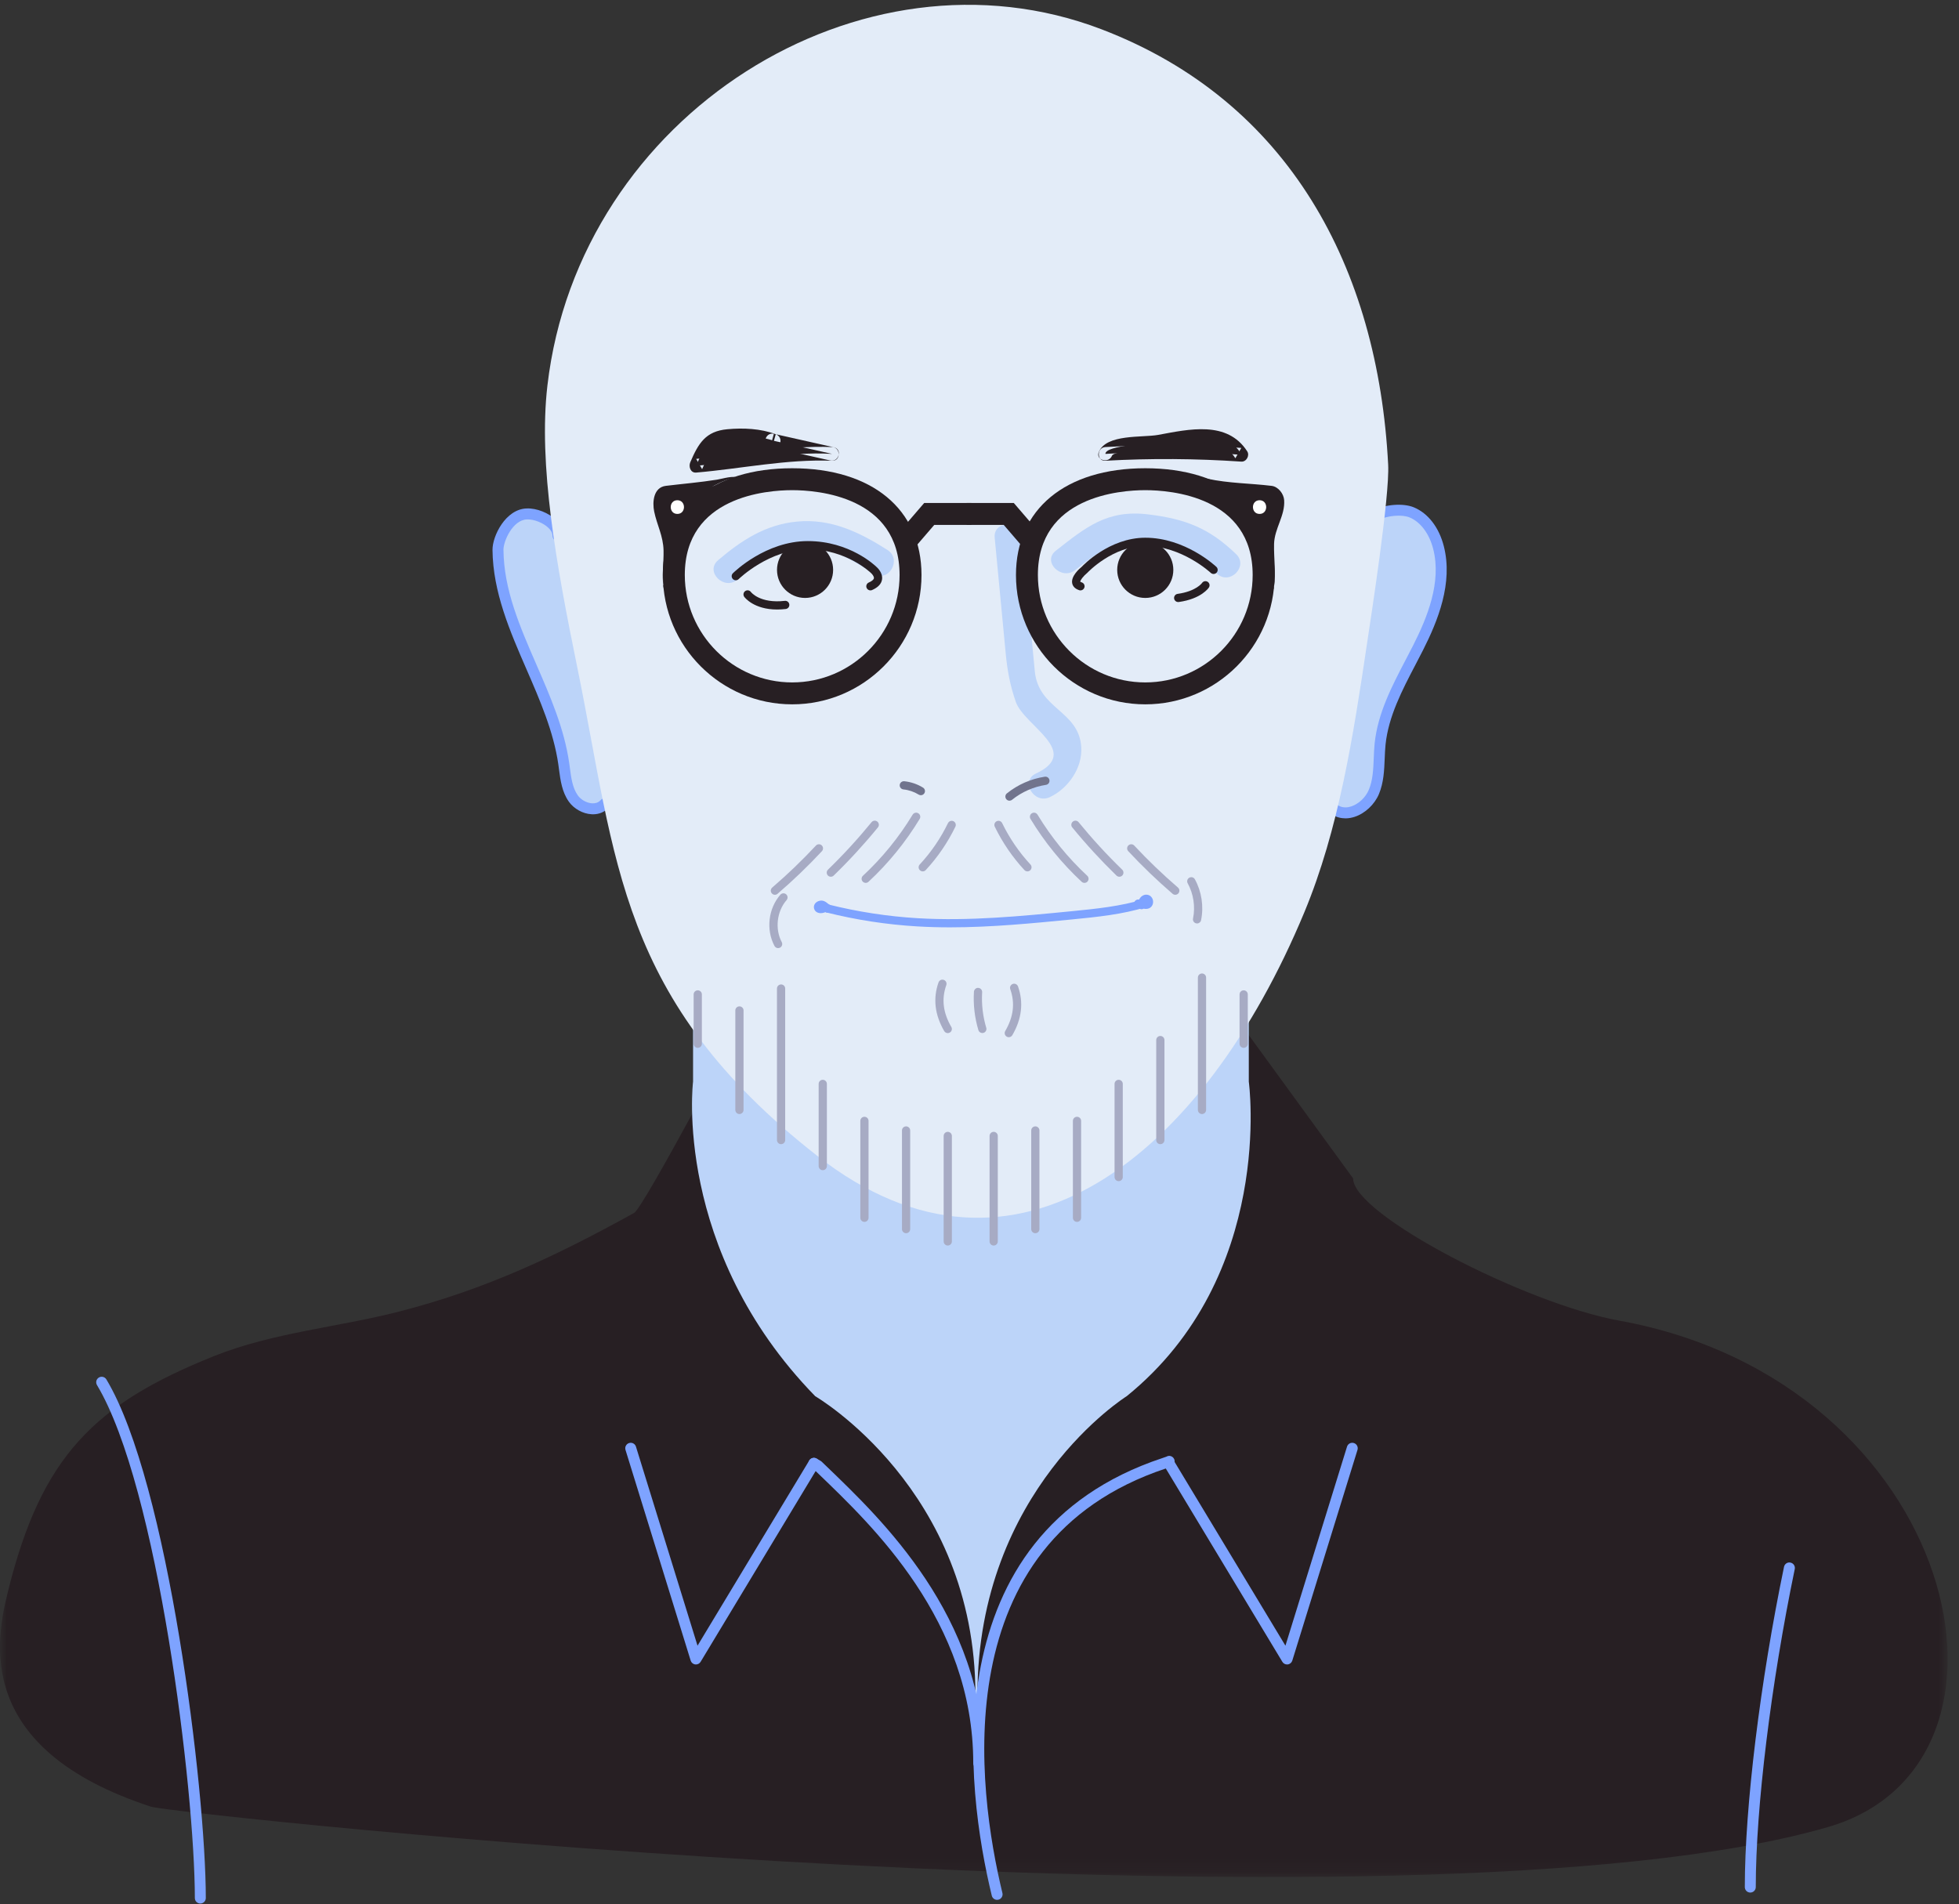 <?xml version="1.0" encoding="UTF-8"?>
<svg width="143px" height="139px" viewBox="0 0 143 139" version="1.1" xmlns="http://www.w3.org/2000/svg" xmlns:xlink="http://www.w3.org/1999/xlink">
    <rect x="0" y="0" width="143" height="139" fill="#333333" stroke="none"/>
    <title>Illustration / Daniele</title>
    <defs>
        <polygon id="path-1" points="0 0.07 142.17 0.07 142.17 62.87 0 62.87"></polygon>
    </defs>
    <g id="Illustration-/-Daniele" stroke="none" stroke-width="1" fill="none" fill-rule="evenodd">
        <g id="Daniele">
            <path d="M99.499,38.495 C99.821,37.428 102.027,36.978 103.055,37.407 C104.083,37.835 104.73,38.892 105.006,39.972 C105.635,42.432 104.67,45.005 103.522,47.272 C102.376,49.538 101.002,51.786 100.743,54.312 C100.622,55.488 100.745,56.719 100.29,57.81 C99.837,58.9 98.478,59.75 97.47,59.135" id="Fill-1" fill="#BCD4F9"></path>
            <path d="M98.216,59.742 C97.875,59.742 97.548,59.652 97.261,59.476 C97.072,59.361 97.012,59.115 97.128,58.926 C97.243,58.738 97.488,58.679 97.678,58.793 C98.02,59.003 98.385,58.952 98.632,58.871 C99.173,58.695 99.692,58.208 99.92,57.657 C100.213,56.954 100.245,56.175 100.279,55.349 C100.294,54.988 100.308,54.628 100.344,54.272 C100.571,52.068 101.61,50.08 102.614,48.159 C102.8,47.802 102.986,47.448 103.166,47.091 C104.17,45.106 105.243,42.513 104.618,40.07 C104.335,38.963 103.694,38.106 102.901,37.776 C102.34,37.54 101.299,37.629 100.576,37.971 C100.2,38.149 99.952,38.376 99.882,38.61 C99.819,38.822 99.596,38.942 99.384,38.877 C99.172,38.813 99.052,38.591 99.116,38.379 C99.255,37.919 99.642,37.528 100.235,37.248 C101.164,36.809 102.443,36.719 103.209,37.038 C104.248,37.47 105.044,38.503 105.393,39.871 C106.084,42.573 104.947,45.342 103.88,47.453 C103.698,47.811 103.511,48.169 103.324,48.528 C102.354,50.383 101.352,52.302 101.14,54.354 C101.106,54.693 101.092,55.038 101.078,55.382 C101.043,56.242 101.006,57.129 100.659,57.963 C100.34,58.729 99.642,59.385 98.879,59.632 C98.656,59.705 98.433,59.742 98.216,59.742" id="Fill-3" fill="#7EA3FF"></path>
            <g id="Group-7" transform="translate(0, 74.162)">
                <mask id="mask-2" fill="white">
                    <use xlink:href="#path-1"></use>
                </mask>
                <g id="Clip-6"></g>
                <path d="M98.771,11.863 C98.771,14.511 111.358,21.008 118.209,22.249 C142.987,26.745 149.394,54.58 133.453,59.211 C103.233,67.989 12.73,58.287 11.022,57.73 C-1.976,53.484 -0.283,45.521 0.587,41.997 C3.02,32.149 6.91,28.33 15.597,24.846 C19.92,23.113 24.633,22.739 29.137,21.584 C35.484,19.957 40.622,17.513 46.287,14.386 C46.988,13.998 54.325,0.07 54.325,0.07 L90.23,0.13 L98.771,11.863 Z" id="Fill-5" fill="#271F23" mask="url(#mask-2)"></path>
            </g>
            <path d="M71.201,123.727 C71.201,108.727 59.509,101.927 59.509,101.927 C49.076,91.225 50.591,78.96 50.591,78.96 L50.591,74.566 L91.158,70.96 L91.158,78.96 C91.158,78.96 93.109,93.127 82.242,101.927 C82.242,101.927 71.35,108.727 71.35,123.727" id="Fill-8" fill="#BCD4F9"></path>
            <path d="M71.444,129.108 C71.223,129.108 71.044,128.929 71.044,128.708 C71.044,118.317 63.642,111.347 59.757,107.601 L59.46,107.315 L59.214,107.175 C59.023,107.064 58.956,106.82 59.066,106.628 C59.176,106.435 59.421,106.369 59.612,106.48 L59.9,106.646 C59.929,106.662 59.956,106.682 59.98,106.705 L60.312,107.025 C64.283,110.853 71.844,117.977 71.844,128.708 C71.844,128.929 71.664,129.108 71.444,129.108" id="Fill-10" fill="#7EA3FF"></path>
            <path d="M72.784,138.692 C72.604,138.692 72.44,138.569 72.396,138.385 C70.523,130.648 67.985,112.045 84.85,106.442 C84.999,106.393 85.101,106.361 85.149,106.339 C85.338,106.223 85.575,106.29 85.69,106.479 C85.804,106.669 85.734,106.919 85.544,107.033 C85.466,107.081 85.36,107.116 85.102,107.202 C68.868,112.595 71.352,130.675 73.173,138.197 C73.226,138.411 73.094,138.629 72.879,138.68 C72.848,138.688 72.816,138.692 72.784,138.692" id="Fill-12" fill="#7EA3FF"></path>
            <path d="M40.729,39.114 C40.745,38.195 39.373,37.486 38.454,37.518 C37.146,37.562 36.343,39.35 36.35,40.145 C36.407,45.616 40.373,50.329 41.152,55.746 C41.278,56.626 41.337,57.564 41.849,58.292 C42.362,59.016 43.543,59.354 44.132,58.686" id="Fill-14" fill="#BCD4F9"></path>
            <path d="M43.285,59.446 C43.252,59.446 43.219,59.445 43.185,59.442 C42.546,59.408 41.894,59.046 41.523,58.522 C41.023,57.814 40.912,56.974 40.804,56.162 L40.756,55.802 C40.412,53.409 39.405,51.098 38.433,48.862 C37.228,46.093 35.982,43.23 35.951,40.148 C35.94,39.136 36.902,37.169 38.44,37.118 C39.171,37.086 40.067,37.445 40.604,37.974 C40.955,38.318 41.136,38.714 41.129,39.122 C41.125,39.342 40.951,39.511 40.722,39.514 C40.501,39.511 40.325,39.329 40.329,39.108 C40.333,38.877 40.176,38.674 40.044,38.545 C39.663,38.169 38.98,37.899 38.468,37.918 C37.422,37.952 36.744,39.516 36.751,40.14 C36.78,43.059 37.939,45.722 39.167,48.542 C40.16,50.826 41.188,53.189 41.548,55.689 L41.599,56.058 C41.697,56.806 41.791,57.514 42.176,58.062 C42.407,58.388 42.831,58.622 43.228,58.645 C43.408,58.651 43.655,58.622 43.832,58.422 C43.979,58.257 44.232,58.242 44.397,58.386 C44.563,58.532 44.578,58.786 44.432,58.951 C44.148,59.272 43.744,59.446 43.285,59.446" id="Fill-16" fill="#7EA3FF"></path>
            <path d="M80.424,2.145 C94.108,7.386 100.59,19.562 101.331,33.919 C101.449,36.225 100.087,44.971 99.79,46.968 C98.777,53.772 97.727,60.549 95.208,66.608 C87.899,84.185 74.154,95.727 59.66,84.383 C45.095,72.983 45.019,62.788 42.14,48.722 C40.603,41.218 39.288,33.919 39.959,28.148 C42.254,8.377 62.873,-4.581 80.424,2.145" id="Fill-18" fill="#E3ECF8"></path>
            <path d="M72.61,39.26 C72.876,42.06 73.143,44.859 73.409,47.659 C73.53,48.932 73.723,50.004 74.15,51.24 C74.748,52.97 79,54.892 75.623,56.467 C74.455,57.011 75.471,58.736 76.632,58.193 C77.958,57.576 79.032,56.07 78.927,54.527 C78.745,51.861 75.803,51.795 75.536,48.996 C75.228,45.751 74.919,42.505 74.61,39.26 C74.489,37.988 72.488,37.976 72.61,39.26" id="Fill-20" fill="#BCD4F9"></path>
            <path d="M83.601,35.783 C81.762,35.783 75.762,36.23 75.762,41.978 C75.762,46.301 79.278,49.818 83.601,49.818 C87.923,49.818 91.44,46.301 91.44,41.978 C91.44,36.23 85.44,35.783 83.601,35.783 M83.601,51.418 C78.396,51.418 74.162,47.183 74.162,41.978 C74.162,37.17 77.778,34.183 83.601,34.183 C89.422,34.183 93.04,37.17 93.04,41.978 C93.04,47.183 88.806,51.418 83.601,51.418" id="Fill-22" fill="#271F23"></path>
            <polygon id="Fill-24" fill="#271F23" points="74.634 39.906 73.27 38.319 70.558 38.319 70.558 36.719 74.004 36.719 75.848 38.863"></polygon>
            <polygon id="Fill-26" fill="#271F23" points="66.832 39.906 65.618 38.863 67.463 36.719 70.909 36.719 70.909 38.319 68.198 38.319"></polygon>
            <path d="M90.341,36.362 C90.359,36.386 90.376,36.41 90.391,36.432 C90.422,36.475 90.45,36.514 90.473,36.536 C90.545,36.6 90.688,36.588 90.913,36.562 C91.036,36.548 91.169,36.538 91.301,36.536 C91.22,36.522 91.135,36.508 91.05,36.495 L90.89,36.468 C90.706,36.436 90.524,36.401 90.341,36.362 M91.653,36.609 C91.657,36.612 91.661,36.612 91.665,36.614 C92.169,36.833 92.265,37.416 92.328,37.804 C92.36,37.999 92.356,38.2 92.336,38.403 C92.563,38.079 92.785,37.733 92.748,37.498 C92.695,37.15 92.377,36.888 92.095,36.759 C91.956,36.695 91.807,36.648 91.653,36.609 M92.002,40.361 C91.891,40.361 91.785,40.3 91.733,40.195 C91.71,40.148 91.692,40.101 91.678,40.055 C91.545,39.645 91.614,39.2 91.681,38.768 C91.729,38.45 91.777,38.149 91.736,37.9 C91.68,37.559 91.614,37.246 91.426,37.164 C91.32,37.118 91.157,37.136 90.984,37.158 C90.702,37.19 90.352,37.232 90.072,36.981 C89.999,36.915 89.948,36.844 89.902,36.78 C89.877,36.745 89.838,36.689 89.821,36.679 C89.821,36.681 89.773,36.693 89.741,36.7 C89.689,36.712 89.634,36.724 89.581,36.73 C89.404,36.744 89.217,36.677 89.105,36.548 C89.013,36.442 88.979,36.303 89.013,36.169 C89.026,36.115 89.054,36.069 89.09,36.032 C88.886,35.968 88.684,35.9 88.484,35.826 C88.327,35.768 88.248,35.596 88.305,35.442 C88.361,35.284 88.534,35.205 88.69,35.262 C89.436,35.536 90.209,35.743 90.99,35.877 L91.147,35.903 C91.546,35.968 91.957,36.035 92.346,36.213 C92.894,36.467 93.266,36.912 93.341,37.408 C93.419,37.912 93.071,38.405 92.734,38.879 C92.477,39.24 92.189,39.648 92.257,39.888 C92.261,39.906 92.269,39.922 92.276,39.939 C92.343,40.088 92.278,40.263 92.129,40.332 C92.089,40.352 92.045,40.361 92.002,40.361" id="Fill-28" fill="#271F23"></path>
            <path d="M92.516,42.725 C92.705,41.896 92.505,41.035 92.492,40.186 C92.477,39.398 92.628,38.605 92.929,37.875 C93.065,37.545 93.233,37.219 93.265,36.865 C93.298,36.508 93.152,36.105 92.823,35.969 C92.665,35.902 92.488,35.905 92.318,35.907 C90.865,35.918 89.41,35.758 87.995,35.429 C87.995,35.429 90.82,36.813 91.371,38.301 C91.924,39.788 92.516,42.725 92.516,42.725" id="Fill-30" fill="#271F23"></path>
            <path d="M92.998,42.857 C93.149,41.8 92.978,40.774 93.002,39.713 C93.03,38.573 93.822,37.635 93.738,36.505 C93.703,36.035 93.302,35.525 92.822,35.469 C91.244,35.277 89.699,35.288 88.127,34.946 C87.597,34.832 87.213,35.596 87.742,35.861 C88.99,36.482 90.508,37.352 90.993,38.729 C91.463,40.06 91.753,41.474 92.034,42.857 C92.162,43.489 93.126,43.221 92.998,42.592 C92.672,40.988 92.368,39.279 91.682,37.788 C91.104,36.525 89.435,35.589 88.247,34.997 C88.118,35.301 87.99,35.606 87.862,35.911 C88.618,36.075 89.374,36.199 90.142,36.296 C91.127,36.418 93.186,36.006 92.497,37.623 C91.78,39.306 92.282,40.86 92.034,42.592 C91.945,43.221 92.908,43.493 92.998,42.857" id="Fill-32" fill="#271F23"></path>
            <path d="M74.999,63.613 C74.918,63.613 74.838,63.582 74.779,63.517 C73.906,62.575 73.178,61.511 72.615,60.352 C72.543,60.202 72.605,60.023 72.754,59.951 C72.904,59.876 73.082,59.94 73.154,60.09 C73.692,61.195 74.386,62.211 75.218,63.109 C75.332,63.231 75.324,63.42 75.203,63.533 C75.146,63.586 75.072,63.613 74.999,63.613" id="Fill-34" fill="#A7ABC4"></path>
            <path d="M79.162,64.452 C79.088,64.452 79.014,64.426 78.957,64.371 C77.506,63.022 76.249,61.478 75.222,59.782 C75.136,59.642 75.181,59.456 75.323,59.371 C75.464,59.283 75.649,59.33 75.735,59.471 C76.734,61.12 77.955,62.622 79.366,63.933 C79.487,64.045 79.494,64.235 79.381,64.357 C79.322,64.42 79.242,64.452 79.162,64.452" id="Fill-36" fill="#A7ABC4"></path>
            <path d="M81.709,64.003 C81.633,64.003 81.558,63.975 81.499,63.919 C80.359,62.811 79.273,61.628 78.269,60.401 C78.165,60.273 78.185,60.085 78.313,59.979 C78.441,59.873 78.629,59.892 78.734,60.021 C79.723,61.231 80.793,62.398 81.917,63.488 C82.036,63.603 82.039,63.793 81.924,63.913 C81.865,63.973 81.787,64.003 81.709,64.003" id="Fill-38" fill="#A7ABC4"></path>
            <path d="M85.791,65.321 C85.722,65.321 85.652,65.297 85.595,65.248 C84.466,64.276 83.375,63.23 82.358,62.138 C82.244,62.017 82.251,61.827 82.373,61.713 C82.494,61.601 82.683,61.606 82.797,61.729 C83.8,62.805 84.874,63.836 85.987,64.793 C86.112,64.901 86.127,65.092 86.019,65.216 C85.959,65.285 85.875,65.321 85.791,65.321" id="Fill-40" fill="#A7ABC4"></path>
            <path d="M67.357,63.613 C67.283,63.613 67.211,63.586 67.153,63.533 C67.031,63.42 67.024,63.231 67.137,63.109 C67.971,62.21 68.664,61.195 69.199,60.09 C69.273,59.942 69.451,59.879 69.6,59.95 C69.749,60.023 69.811,60.202 69.739,60.352 C69.178,61.509 68.451,62.574 67.576,63.517 C67.518,63.582 67.438,63.613 67.357,63.613" id="Fill-42" fill="#A7ABC4"></path>
            <path d="M63.194,64.452 C63.114,64.452 63.034,64.42 62.975,64.357 C62.862,64.235 62.869,64.045 62.99,63.933 C64.401,62.622 65.622,61.12 66.62,59.471 C66.706,59.332 66.891,59.283 67.033,59.371 C67.174,59.456 67.219,59.642 67.134,59.782 C66.106,61.478 64.85,63.022 63.398,64.371 C63.341,64.426 63.267,64.452 63.194,64.452" id="Fill-44" fill="#A7ABC4"></path>
            <path d="M60.648,64.003 C60.569,64.003 60.492,63.973 60.432,63.913 C60.317,63.793 60.32,63.603 60.438,63.488 C61.562,62.398 62.632,61.231 63.621,60.021 C63.727,59.892 63.916,59.873 64.044,59.979 C64.172,60.085 64.191,60.273 64.086,60.401 C63.083,61.628 61.997,62.811 60.856,63.919 C60.798,63.975 60.723,64.003 60.648,64.003" id="Fill-46" fill="#A7ABC4"></path>
            <path d="M56.565,65.321 C56.481,65.321 56.397,65.285 56.338,65.216 C56.229,65.092 56.244,64.901 56.369,64.793 C57.482,63.836 58.556,62.805 59.559,61.729 C59.673,61.606 59.862,61.601 59.983,61.713 C60.105,61.827 60.111,62.017 59.998,62.138 C58.98,63.23 57.89,64.276 56.76,65.248 C56.704,65.297 56.634,65.321 56.565,65.321" id="Fill-48" fill="#A7ABC4"></path>
            <path d="M56.799,69.214 C56.692,69.214 56.588,69.157 56.534,69.055 C55.904,67.868 56.081,66.33 56.963,65.316 C57.073,65.192 57.262,65.178 57.386,65.286 C57.512,65.396 57.525,65.585 57.416,65.71 C56.704,66.529 56.556,67.817 57.064,68.774 C57.142,68.92 57.086,69.102 56.94,69.179 C56.894,69.203 56.847,69.214 56.799,69.214" id="Fill-50" fill="#A7ABC4"></path>
            <path d="M87.38,67.414 C87.361,67.414 87.34,67.413 87.32,67.408 C87.158,67.375 87.053,67.217 87.087,67.055 C87.264,66.19 87.122,65.252 86.697,64.482 C86.617,64.335 86.67,64.154 86.816,64.074 C86.96,63.992 87.143,64.046 87.223,64.192 C87.715,65.086 87.88,66.173 87.674,67.174 C87.645,67.317 87.52,67.414 87.38,67.414" id="Fill-52" fill="#A7ABC4"></path>
            <path d="M69.184,75.419 C69.08,75.419 68.98,75.366 68.924,75.27 C68.234,74.083 68.095,72.888 68.51,71.716 C68.566,71.56 68.736,71.478 68.893,71.534 C69.049,71.589 69.132,71.76 69.076,71.916 C68.717,72.929 68.836,73.927 69.443,74.969 C69.526,75.111 69.477,75.295 69.334,75.378 C69.287,75.406 69.235,75.419 69.184,75.419" id="Fill-54" fill="#A7ABC4"></path>
            <path d="M73.637,75.718 C73.587,75.718 73.534,75.705 73.488,75.677 C73.344,75.594 73.295,75.41 73.379,75.267 C73.985,74.226 74.105,73.226 73.746,72.213 C73.69,72.057 73.773,71.886 73.929,71.83 C74.087,71.774 74.256,71.857 74.312,72.013 C74.726,73.186 74.587,74.382 73.897,75.569 C73.841,75.665 73.741,75.718 73.637,75.718" id="Fill-56" fill="#A7ABC4"></path>
            <path d="M71.705,75.414 C71.576,75.414 71.456,75.33 71.418,75.199 C71.147,74.288 71.037,73.346 71.094,72.399 C71.105,72.234 71.256,72.098 71.413,72.118 C71.578,72.129 71.704,72.27 71.693,72.435 C71.641,73.312 71.741,74.185 71.993,75.03 C72.04,75.188 71.95,75.355 71.79,75.402 C71.762,75.411 71.733,75.414 71.705,75.414" id="Fill-58" fill="#A7ABC4"></path>
            <path d="M80.69,33.135 C80.69,32.496 83.971,32.398 84.935,32.182 C86.429,31.849 88.043,31.524 89.444,32.142 C89.937,32.356 90.396,32.705 90.61,33.199 C87.308,32.956 83.993,32.935 80.69,33.135" id="Fill-60" fill="#271F23"></path>
            <path d="M81.172,33.268 C81.325,32.885 83.815,32.838 84.346,32.776 C86.165,32.56 88.871,31.427 90.178,33.452 C90.322,33.2 90.466,32.95 90.61,32.699 C87.302,32.473 84,32.452 80.689,32.635 C80.049,32.67 80.045,33.672 80.689,33.635 C84,33.452 87.302,33.473 90.61,33.699 C90.984,33.724 91.24,33.253 91.042,32.947 C89.579,30.682 86.787,31.335 84.541,31.748 C83.393,31.958 80.747,31.664 80.208,33.002 C79.966,33.6 80.934,33.858 81.172,33.268" id="Fill-62" fill="#271F23"></path>
            <path d="M57.827,35.783 C55.988,35.783 49.988,36.23 49.988,41.978 C49.988,46.301 53.505,49.818 57.827,49.818 C62.15,49.818 65.666,46.301 65.666,41.978 C65.666,36.23 59.666,35.783 57.827,35.783 M57.827,51.418 C52.622,51.418 48.388,47.183 48.388,41.978 C48.388,37.17 52.005,34.183 57.827,34.183 C63.649,34.183 67.266,37.17 67.266,41.978 C67.266,47.183 63.032,51.418 57.827,51.418" id="Fill-64" fill="#271F23"></path>
            <path d="M50.177,36.536 C50.294,36.536 50.408,36.55 50.515,36.562 C50.74,36.588 50.881,36.601 50.955,36.535 C50.977,36.515 51.006,36.475 51.036,36.432 C51.052,36.41 51.068,36.386 51.087,36.362 C50.904,36.401 50.722,36.436 50.539,36.468 L50.374,36.495 C50.291,36.509 50.208,36.522 50.127,36.536 C50.144,36.536 50.16,36.536 50.177,36.536 M49.774,36.609 C49.62,36.648 49.472,36.695 49.332,36.759 C49.052,36.888 48.732,37.151 48.68,37.496 C48.639,37.767 48.845,38.172 49.056,38.568 C49.056,38.295 49.061,38.036 49.1,37.804 C49.163,37.419 49.259,36.835 49.761,36.615 C49.766,36.613 49.77,36.612 49.774,36.609 M49.188,40.538 C49.144,40.538 49.101,40.528 49.06,40.509 C48.912,40.44 48.848,40.264 48.914,40.116 C48.923,40.096 48.93,40.079 48.937,40.058 C49.021,39.785 48.772,39.316 48.551,38.898 C48.288,38.4 48.014,37.885 48.087,37.407 C48.16,36.913 48.532,36.467 49.081,36.214 C49.468,36.036 49.88,35.968 50.277,35.903 L50.438,35.876 C51.218,35.743 51.992,35.536 52.738,35.262 C52.894,35.206 53.065,35.285 53.123,35.442 C53.18,35.596 53.1,35.768 52.944,35.826 C52.744,35.9 52.542,35.968 52.338,36.032 C52.373,36.068 52.4,36.113 52.414,36.165 C52.45,36.3 52.417,36.439 52.325,36.547 C52.214,36.677 52.024,36.744 51.848,36.73 C51.794,36.724 51.74,36.713 51.687,36.7 C51.656,36.693 51.614,36.67 51.592,36.684 C51.589,36.689 51.551,36.745 51.525,36.78 C51.48,36.844 51.428,36.916 51.356,36.982 C51.076,37.232 50.727,37.192 50.444,37.158 C50.273,37.138 50.108,37.119 50.001,37.164 C49.813,37.247 49.748,37.56 49.692,37.9 C49.652,38.143 49.654,38.45 49.656,38.776 C49.659,39.285 49.661,39.809 49.512,40.236 C49.496,40.282 49.479,40.327 49.456,40.372 C49.404,40.477 49.298,40.538 49.188,40.538" id="Fill-66" fill="#271F23"></path>
            <path d="M53.434,35.428 C54.829,35.022 50.563,35.918 49.11,35.907 C48.94,35.905 48.763,35.902 48.606,35.968 C48.276,36.105 48.13,36.508 48.163,36.864 C48.196,37.219 48.365,37.545 48.501,37.876 C48.801,38.605 48.95,39.398 48.937,40.186 C48.922,41.035 48.724,41.896 48.912,42.724 C48.912,42.724 48.638,36.828 53.434,35.428" id="Fill-68" fill="#271F23"></path>
            <path d="M53.566,35.911 C53.701,35.87 53.839,35.832 53.962,35.762 C54.27,35.59 54.306,35.062 53.962,34.899 C53.513,34.686 52.802,34.942 52.346,35.015 C51.099,35.214 49.854,35.317 48.606,35.468 C47.697,35.577 47.61,36.654 47.753,37.345 C47.959,38.339 48.412,39.116 48.437,40.186 C48.458,41.095 48.301,41.946 48.43,42.857 C48.51,43.419 49.434,43.279 49.412,42.725 C49.298,39.831 50.683,36.843 53.566,35.911 C54.178,35.713 53.916,34.748 53.301,34.946 C49.996,36.015 48.279,39.363 48.412,42.725 C48.739,42.679 49.066,42.635 49.394,42.592 C49.207,41.269 49.521,39.972 49.27,38.645 C49.167,38.1 48.91,37.592 48.717,37.078 C48.424,36.293 49.486,36.395 49.804,36.37 C50.55,36.309 51.296,36.186 52.037,36.071 C52.395,36.015 52.754,35.957 53.112,35.899 C53.305,35.868 53.796,35.925 53.457,35.762 L53.457,34.899 C53.404,34.911 53.351,34.926 53.301,34.946 C52.685,35.133 52.948,36.098 53.566,35.911" id="Fill-70" fill="#271F23"></path>
            <path d="M60.738,33.135 C59.776,32.919 55.532,31.966 56.494,32.182 C56.585,32.202 53.921,31.286 51.984,32.142 C51.493,32.356 51.032,33.505 50.82,33.999 C54.12,33.756 57.435,32.935 60.738,33.135" id="Fill-72" fill="#271F23"></path>
            <path d="M60.871,32.653 C59.411,32.325 57.95,31.998 56.489,31.669 C56.401,31.99 56.313,32.311 56.224,32.633 C56.27,32.643 56.316,32.653 56.361,32.664 C57.001,32.806 57.222,31.926 56.627,31.7 C55.53,31.281 54.241,31.229 53.091,31.335 C51.499,31.48 50.978,32.372 50.388,33.746 C50.254,34.058 50.398,34.535 50.82,34.499 C54.133,34.214 57.399,33.509 60.738,33.635 C61.384,33.659 61.381,32.659 60.738,32.635 C57.397,32.509 54.135,33.213 50.82,33.499 C50.963,33.749 51.107,34.001 51.252,34.251 C51.874,32.801 52.551,32.285 54.218,32.281 C54.919,32.279 55.701,32.411 56.361,32.664 C56.45,32.342 56.539,32.021 56.627,31.7 C56.582,31.689 56.536,31.678 56.489,31.669 C55.861,31.53 55.594,32.492 56.224,32.633 C57.685,32.963 59.145,33.289 60.605,33.617 C61.233,33.758 61.5,32.793 60.871,32.653" id="Fill-74" fill="#271F23"></path>
            <path d="M69.353,67.698 C68.552,67.698 67.752,67.677 66.955,67.629 C64.725,67.498 62.49,67.155 60.311,66.608 C60.151,66.568 60.054,66.405 60.094,66.245 C60.135,66.084 60.296,65.985 60.458,66.027 C62.6,66.563 64.798,66.901 66.99,67.032 C70.739,67.255 74.558,66.88 78.251,66.518 C79.996,66.345 81.802,66.167 83.499,65.644 C83.656,65.595 83.825,65.683 83.873,65.842 C83.922,66 83.834,66.168 83.675,66.216 C81.92,66.758 80.085,66.94 78.31,67.115 C75.375,67.403 72.36,67.698 69.353,67.698" id="Fill-76" fill="#7EA3FF"></path>
            <path d="M67.219,58.052 C67.166,58.052 67.111,58.038 67.062,58.008 C66.726,57.801 66.339,57.669 65.944,57.629 C65.779,57.611 65.66,57.465 65.677,57.3 C65.695,57.135 65.838,57.022 66.006,57.032 C66.491,57.082 66.965,57.242 67.376,57.497 C67.518,57.583 67.562,57.769 67.475,57.91 C67.418,58.002 67.319,58.052 67.219,58.052" id="Fill-78" fill="#71748D"></path>
            <path d="M73.688,58.452 C73.601,58.452 73.513,58.414 73.455,58.34 C73.351,58.211 73.371,58.022 73.5,57.918 C74.297,57.277 75.253,56.857 76.265,56.702 C76.435,56.677 76.581,56.79 76.606,56.954 C76.631,57.118 76.519,57.271 76.355,57.296 C75.447,57.434 74.591,57.811 73.876,58.386 C73.821,58.43 73.754,58.452 73.688,58.452" id="Fill-80" fill="#71748D"></path>
            <path d="M83.332,66.375 C83.318,66.375 83.306,66.375 83.292,66.373 C83.218,66.363 83.153,66.326 83.107,66.275 L83.033,66.261 C82.87,66.233 82.759,66.079 82.787,65.915 C82.815,65.752 82.973,65.64 83.134,65.671 L83.148,65.672 C83.198,65.576 83.269,65.48 83.369,65.41 C83.491,65.323 83.638,65.292 83.785,65.325 C83.995,65.37 84.15,65.556 84.171,65.788 C84.191,66.019 84.071,66.229 83.872,66.311 C83.722,66.373 83.574,66.351 83.481,66.335 C83.437,66.361 83.386,66.375 83.332,66.375" id="Fill-82" fill="#7EA3FF"></path>
            <path d="M59.909,66.662 C59.692,66.662 59.524,66.564 59.448,66.392 C59.377,66.228 59.412,66.048 59.537,65.916 C59.689,65.76 59.947,65.702 60.146,65.78 C60.266,65.828 60.358,65.9 60.431,65.959 C60.479,65.998 60.524,66.033 60.558,66.048 C60.71,66.112 60.782,66.288 60.718,66.44 C60.665,66.564 60.54,66.636 60.416,66.623 C60.352,66.627 60.288,66.613 60.229,66.577 C60.254,66.593 60.2,66.612 60.165,66.621 C60.074,66.648 59.988,66.662 59.909,66.662" id="Fill-84" fill="#7EA3FF"></path>
            <path d="M49.444,37.518 C50.089,37.518 50.089,36.518 49.444,36.518 C48.8,36.518 48.8,37.518 49.444,37.518" id="Fill-86" fill="#FFFFFF"></path>
            <path d="M91.944,37.518 C92.589,37.518 92.589,36.518 91.944,36.518 C91.3,36.518 91.3,37.518 91.944,37.518" id="Fill-88" fill="#FFFFFF"></path>
            <path d="M93.951,121.51 C93.812,121.51 93.681,121.438 93.608,121.316 L84.996,107.033 C84.881,106.845 84.942,106.598 85.132,106.485 C85.321,106.37 85.567,106.43 85.68,106.622 L93.832,120.138 L98.328,105.609 C98.393,105.398 98.617,105.278 98.828,105.345 C99.039,105.41 99.157,105.634 99.092,105.845 L94.333,121.228 C94.286,121.378 94.156,121.488 94,121.506 C93.983,121.509 93.967,121.51 93.951,121.51" id="Fill-90" fill="#7EA3FF"></path>
            <path d="M50.799,121.51 C50.782,121.51 50.767,121.509 50.75,121.506 C50.594,121.488 50.463,121.378 50.417,121.228 L45.659,105.845 C45.594,105.634 45.712,105.41 45.922,105.345 C46.135,105.278 46.358,105.398 46.423,105.609 L50.917,120.138 L59.07,106.622 C59.184,106.43 59.43,106.37 59.619,106.485 C59.809,106.598 59.87,106.845 59.755,107.033 L51.142,121.316 C51.069,121.438 50.938,121.51 50.799,121.51" id="Fill-92" fill="#7EA3FF"></path>
            <path d="M50.934,76.495 C50.768,76.495 50.634,76.36 50.634,76.195 L50.634,72.595 C50.634,72.428 50.768,72.295 50.934,72.295 C51.099,72.295 51.234,72.428 51.234,72.595 L51.234,76.195 C51.234,76.36 51.099,76.495 50.934,76.495" id="Fill-94" fill="#A7ABC4"></path>
            <path d="M53.976,81.327 C53.81,81.327 53.676,81.192 53.676,81.027 L53.676,73.766 C53.676,73.6 53.81,73.466 53.976,73.466 C54.141,73.466 54.276,73.6 54.276,73.766 L54.276,81.027 C54.276,81.192 54.141,81.327 53.976,81.327" id="Fill-96" fill="#A7ABC4"></path>
            <path d="M57.016,83.527 C56.851,83.527 56.716,83.392 56.716,83.227 L56.716,72.166 C56.716,72 56.851,71.866 57.016,71.866 C57.182,71.866 57.316,72 57.316,72.166 L57.316,83.227 C57.316,83.392 57.182,83.527 57.016,83.527" id="Fill-98" fill="#A7ABC4"></path>
            <path d="M60.059,85.427 C59.893,85.427 59.759,85.292 59.759,85.127 L59.759,79.127 C59.759,78.961 59.893,78.827 60.059,78.827 C60.224,78.827 60.359,78.961 60.359,79.127 L60.359,85.127 C60.359,85.292 60.224,85.427 60.059,85.427" id="Fill-100" fill="#A7ABC4"></path>
            <path d="M63.101,89.2 C62.935,89.2 62.801,89.066 62.801,88.9 L62.801,81.827 C62.801,81.661 62.935,81.527 63.101,81.527 C63.266,81.527 63.401,81.661 63.401,81.827 L63.401,88.9 C63.401,89.066 63.266,89.2 63.101,89.2" id="Fill-102" fill="#A7ABC4"></path>
            <path d="M66.141,90.027 C65.976,90.027 65.841,89.892 65.841,89.727 L65.841,82.527 C65.841,82.361 65.976,82.227 66.141,82.227 C66.307,82.227 66.441,82.361 66.441,82.527 L66.441,89.727 C66.441,89.892 66.307,90.027 66.141,90.027" id="Fill-104" fill="#A7ABC4"></path>
            <path d="M69.184,90.927 C69.018,90.927 68.884,90.792 68.884,90.627 L68.884,82.927 C68.884,82.761 69.018,82.627 69.184,82.627 C69.349,82.627 69.484,82.761 69.484,82.927 L69.484,90.627 C69.484,90.792 69.349,90.927 69.184,90.927" id="Fill-106" fill="#A7ABC4"></path>
            <path d="M90.784,76.495 C90.618,76.495 90.484,76.36 90.484,76.195 L90.484,72.595 C90.484,72.428 90.618,72.295 90.784,72.295 C90.949,72.295 91.084,72.428 91.084,72.595 L91.084,76.195 C91.084,76.36 90.949,76.495 90.784,76.495" id="Fill-108" fill="#A7ABC4"></path>
            <path d="M87.741,81.327 C87.576,81.327 87.441,81.192 87.441,81.027 L87.441,71.366 C87.441,71.2 87.576,71.066 87.741,71.066 C87.907,71.066 88.041,71.2 88.041,71.366 L88.041,81.027 C88.041,81.192 87.907,81.327 87.741,81.327" id="Fill-110" fill="#A7ABC4"></path>
            <path d="M84.701,83.527 C84.535,83.527 84.401,83.392 84.401,83.227 L84.401,75.927 C84.401,75.761 84.535,75.627 84.701,75.627 C84.866,75.627 85.001,75.761 85.001,75.927 L85.001,83.227 C85.001,83.392 84.866,83.527 84.701,83.527" id="Fill-112" fill="#A7ABC4"></path>
            <path d="M81.659,86.227 C81.493,86.227 81.359,86.092 81.359,85.927 L81.359,79.127 C81.359,78.961 81.493,78.827 81.659,78.827 C81.824,78.827 81.959,78.961 81.959,79.127 L81.959,85.927 C81.959,86.092 81.824,86.227 81.659,86.227" id="Fill-114" fill="#A7ABC4"></path>
            <path d="M78.618,89.2 C78.452,89.2 78.318,89.066 78.318,88.9 L78.318,81.827 C78.318,81.661 78.452,81.527 78.618,81.527 C78.784,81.527 78.918,81.661 78.918,81.827 L78.918,88.9 C78.918,89.066 78.784,89.2 78.618,89.2" id="Fill-116" fill="#A7ABC4"></path>
            <path d="M75.576,90.027 C75.41,90.027 75.276,89.892 75.276,89.727 L75.276,82.527 C75.276,82.361 75.41,82.227 75.576,82.227 C75.741,82.227 75.876,82.361 75.876,82.527 L75.876,89.727 C75.876,89.892 75.741,90.027 75.576,90.027" id="Fill-118" fill="#A7ABC4"></path>
            <path d="M72.535,90.927 C72.37,90.927 72.235,90.792 72.235,90.627 L72.235,82.927 C72.235,82.761 72.37,82.627 72.535,82.627 C72.701,82.627 72.835,82.761 72.835,82.927 L72.835,90.627 C72.835,90.792 72.701,90.927 72.535,90.927" id="Fill-120" fill="#A7ABC4"></path>
            <path d="M64.782,40.148 C62.728,38.845 60.656,37.84 58.172,38.077 C55.88,38.296 54.127,39.443 52.42,40.895 C51.436,41.731 52.859,43.139 53.834,42.309 C55.399,40.978 56.828,40.205 58.904,40.008 C60.643,39.842 62.378,40.99 63.772,41.874 C64.865,42.568 65.867,40.838 64.782,40.148" id="Fill-122" fill="#BCD4F9"></path>
            <path d="M78.484,41.618 C80.44,40.083 81.71,39.163 84.328,39.669 C86.239,40.039 87.44,40.534 88.82,41.868 C89.747,42.766 91.163,41.352 90.235,40.455 C88.295,38.578 86.558,37.878 83.788,37.549 C80.831,37.198 79.277,38.472 77.07,40.205 C76.056,41 77.482,42.405 78.484,41.618" id="Fill-124" fill="#BCD4F9"></path>
            <path d="M56.719,41.603 C56.719,40.472 57.636,39.555 58.768,39.555 C59.898,39.555 60.815,40.472 60.815,41.603 C60.815,42.735 59.898,43.651 58.768,43.651 C57.636,43.651 56.719,42.735 56.719,41.603" id="Fill-126" fill="#271F23"></path>
            <path d="M81.552,41.603 C81.552,40.472 82.469,39.555 83.601,39.555 C84.732,39.555 85.649,40.472 85.649,41.603 C85.649,42.735 84.732,43.651 83.601,43.651 C82.469,43.651 81.552,42.735 81.552,41.603" id="Fill-128" fill="#271F23"></path>
            <path d="M14.623,138.961 C14.402,138.961 14.223,138.782 14.223,138.561 C14.223,130.759 11.524,108.52 7.079,101.112 C6.966,100.923 7.027,100.677 7.216,100.564 C7.406,100.448 7.652,100.512 7.766,100.701 C12.28,108.226 15.023,130.692 15.023,138.561 C15.023,138.782 14.843,138.961 14.623,138.961" id="Fill-130" fill="#7EA3FF"></path>
            <path d="M127.765,138.161 C127.544,138.161 127.365,137.982 127.365,137.761 C127.365,131.935 128.488,122.758 130.227,114.383 C130.273,114.167 130.482,114.022 130.701,114.073 C130.917,114.118 131.056,114.329 131.011,114.545 C129.282,122.872 128.165,131.984 128.165,137.761 C128.165,137.982 127.986,138.161 127.765,138.161" id="Fill-132" fill="#7EA3FF"></path>
            <path d="M63.537,43.1 C63.421,43.1 63.31,43.033 63.261,42.92 C63.195,42.768 63.265,42.592 63.417,42.525 C63.641,42.428 63.778,42.314 63.793,42.212 C63.813,42.075 63.643,41.885 63.579,41.832 C63.543,41.798 61.785,40.1 58.971,40.1 C56.153,40.1 53.943,42.252 53.921,42.275 C53.804,42.392 53.614,42.39 53.497,42.272 C53.381,42.155 53.381,41.965 53.498,41.848 C53.595,41.752 55.901,39.5 58.971,39.5 C62.041,39.5 63.904,41.312 63.982,41.388 C64.014,41.414 64.457,41.8 64.386,42.298 C64.341,42.623 64.094,42.884 63.656,43.076 C63.617,43.092 63.577,43.1 63.537,43.1" id="Fill-161" fill="#271F23"></path>
            <path d="M78.871,43.1 C78.84,43.1 78.809,43.096 78.778,43.085 C78.411,42.966 78.297,42.743 78.266,42.576 C78.171,42.062 78.783,41.522 78.973,41.368 C79.023,41.312 80.964,39.255 83.601,39.255 C86.507,39.255 88.701,41.298 88.793,41.384 C88.913,41.498 88.918,41.688 88.805,41.808 C88.69,41.928 88.501,41.933 88.381,41.82 C88.36,41.8 86.263,39.855 83.601,39.855 C81.222,39.855 79.399,41.786 79.381,41.806 C79.069,42.063 78.845,42.372 78.856,42.465 C78.859,42.465 78.886,42.489 78.964,42.516 C79.121,42.566 79.208,42.736 79.156,42.893 C79.115,43.02 78.997,43.1 78.871,43.1" id="Fill-163" fill="#271F23"></path>
            <path d="M56.73,44.496 C55.026,44.496 54.359,43.613 54.329,43.572 C54.231,43.438 54.26,43.249 54.394,43.152 C54.526,43.055 54.713,43.082 54.811,43.214 C54.84,43.252 55.493,44.068 57.285,43.864 C57.452,43.843 57.598,43.962 57.617,44.127 C57.637,44.292 57.518,44.44 57.354,44.459 C57.132,44.484 56.923,44.496 56.73,44.496" id="Fill-165" fill="#271F23"></path>
            <path d="M86.003,43.95 C85.856,43.95 85.727,43.842 85.706,43.692 C85.684,43.529 85.798,43.376 85.962,43.354 C87.315,43.166 87.74,42.565 87.744,42.558 C87.837,42.423 88.021,42.386 88.158,42.475 C88.295,42.566 88.335,42.748 88.247,42.886 C88.225,42.919 87.697,43.718 86.045,43.948 C86.031,43.95 86.017,43.95 86.003,43.95" id="Fill-167" fill="#271F23"></path>
        </g>
    </g>
</svg>